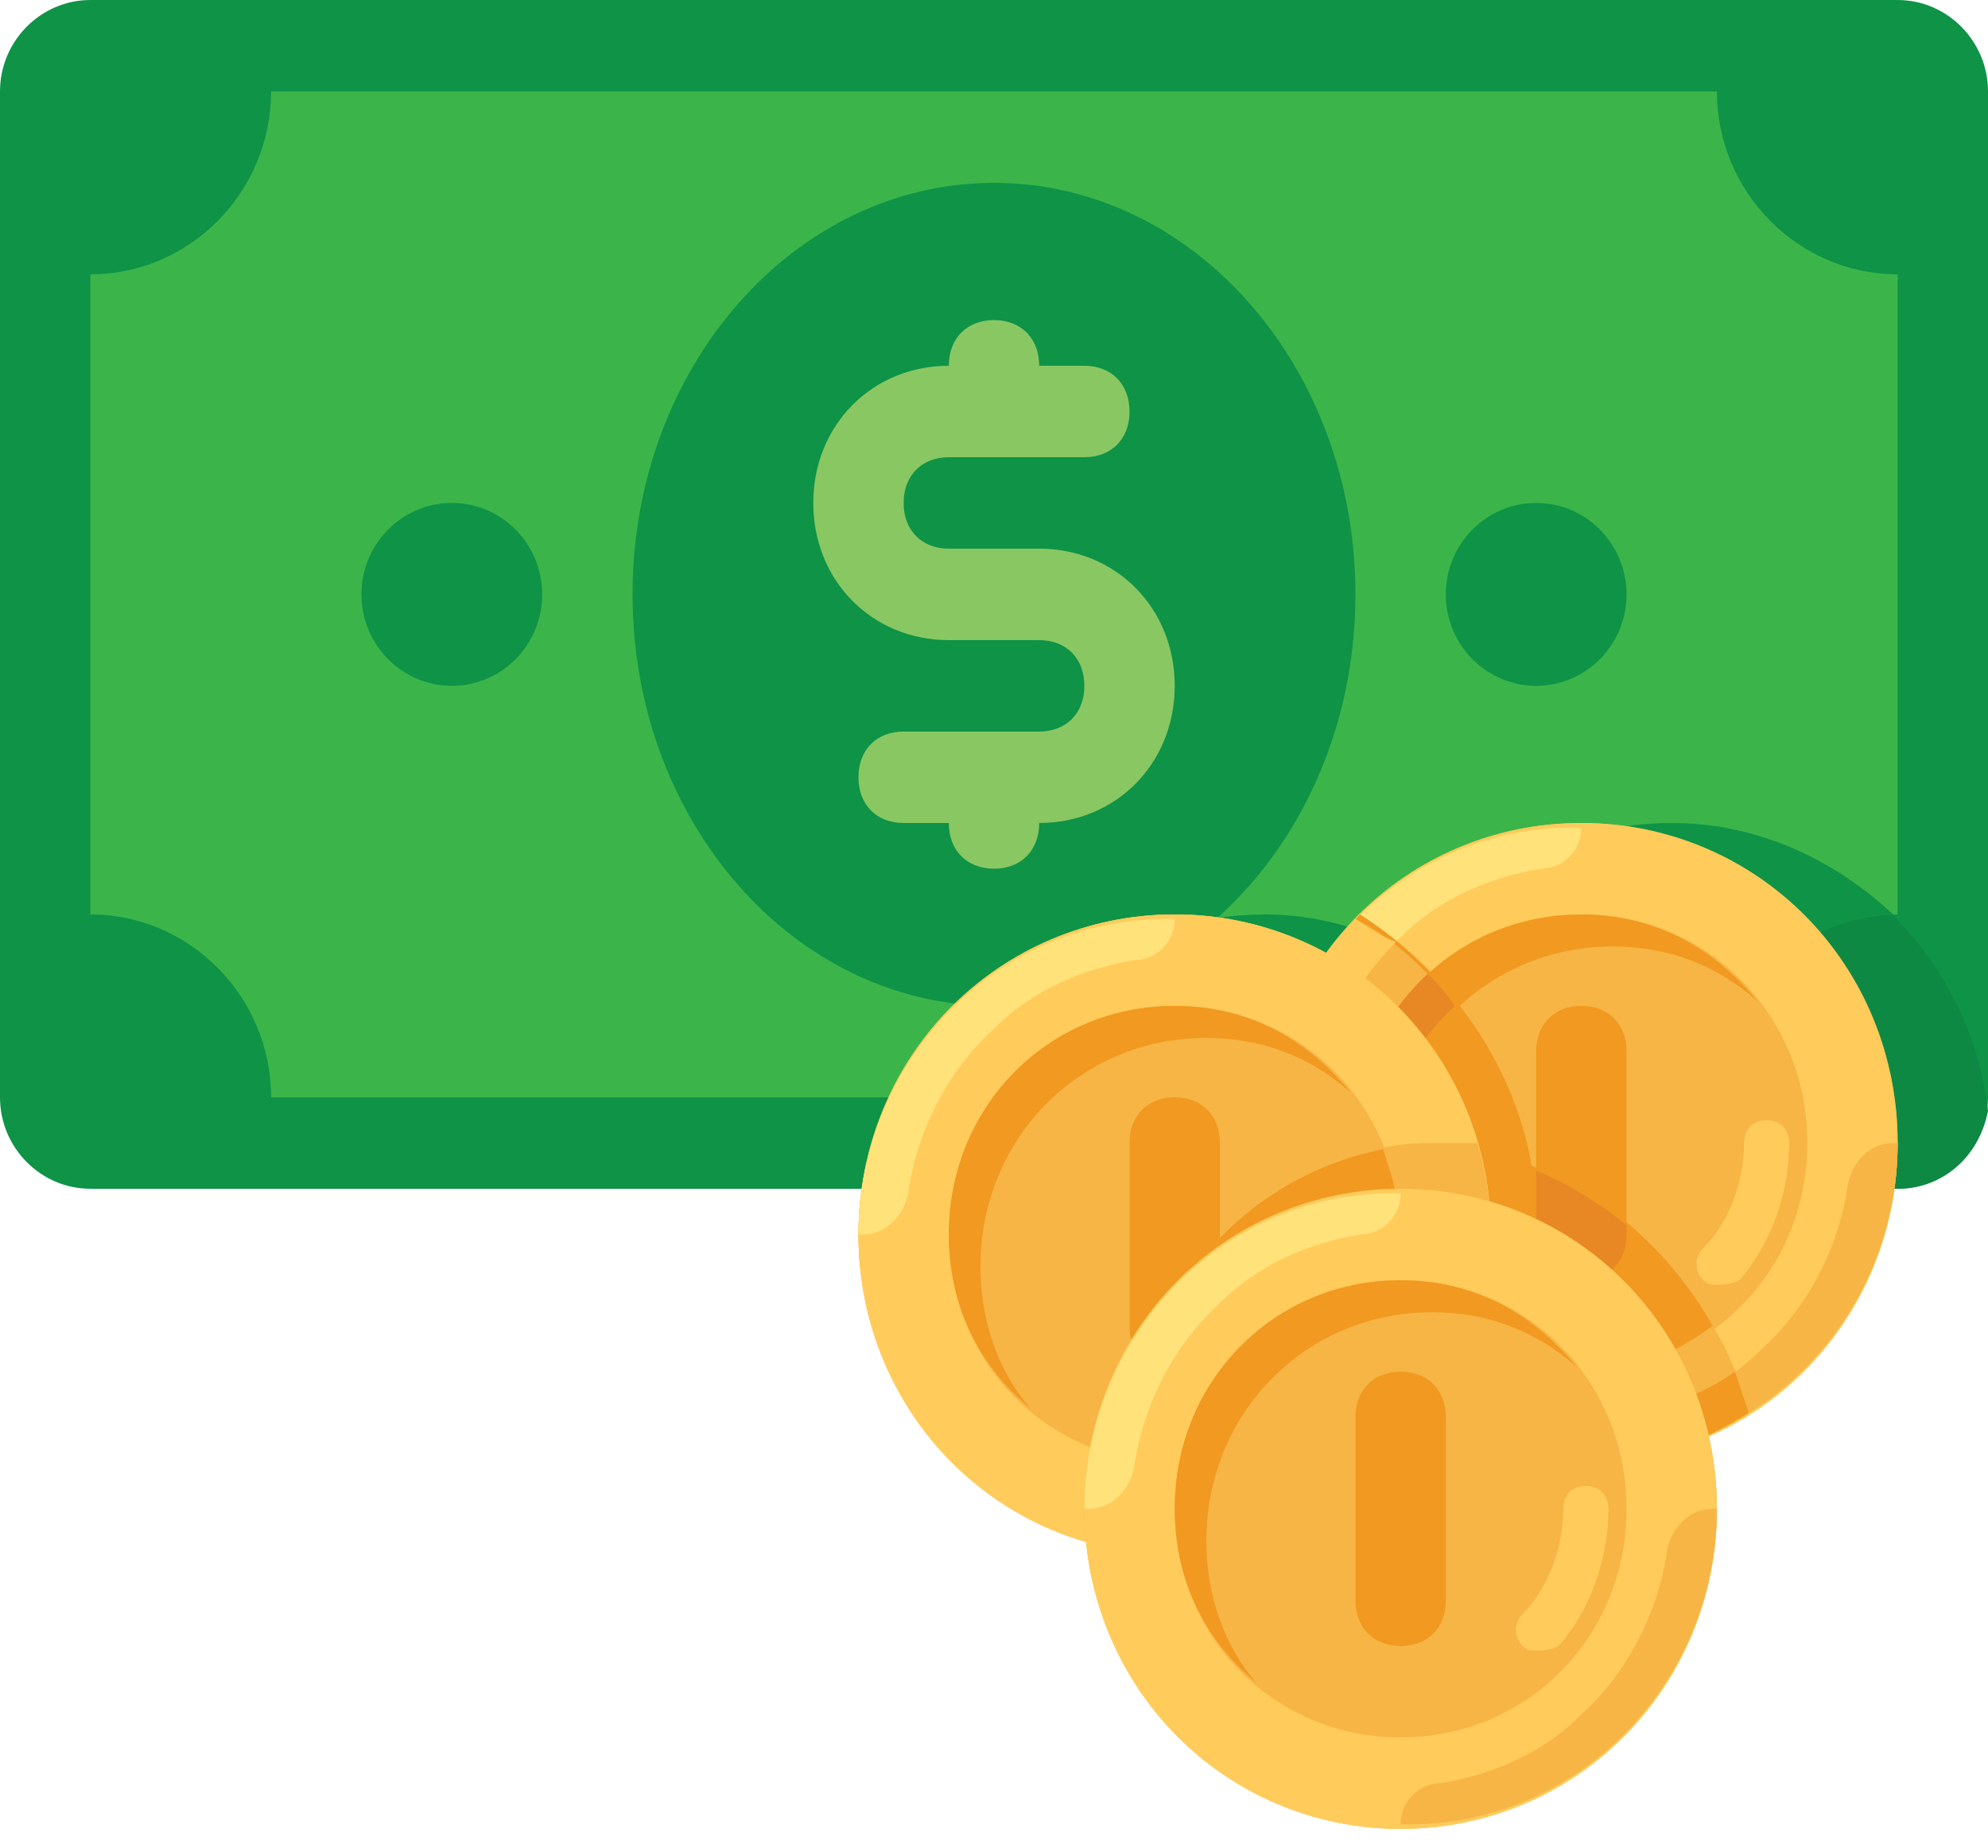 <svg width="85" height="79" viewBox="0 0 85 79" fill="none" xmlns="http://www.w3.org/2000/svg">
<path d="M81.136 50.829H3.864C1.739 50.829 0 49.069 0 46.919V3.91C0 1.76 1.739 0 3.864 0H81.136C83.261 0 85 1.76 85 3.91V46.919C85 49.069 83.261 50.829 81.136 50.829Z" fill="#0E9347"/>
<path d="M71.477 35.189C67.034 35.189 62.977 37.34 60.659 40.858C58.727 39.881 56.602 39.099 54.091 39.099C47.33 39.099 41.727 44.182 40.762 50.829H81.136C83.068 50.829 84.614 49.46 85 47.505C84.227 40.663 78.432 35.189 71.477 35.189Z" fill="#0D8944"/>
<path d="M73.409 46.919H11.591C11.591 42.618 8.114 39.099 3.864 39.099V11.73C8.114 11.73 11.591 8.211 11.591 3.91H73.409C73.409 8.211 76.886 11.73 81.136 11.73V39.099C76.886 39.099 73.409 42.618 73.409 46.919Z" fill="#3BB54A"/>
<path d="M71.477 35.189C67.034 35.189 62.977 37.34 60.659 40.858C58.727 39.881 56.602 39.099 54.091 39.099C48.682 39.099 44.045 42.227 41.92 46.919H73.409C73.409 42.618 76.693 39.294 80.943 39.099C78.432 36.753 75.148 35.189 71.477 35.189Z" fill="#0E9347"/>
<path d="M42.5 43.009C51.035 43.009 57.954 35.132 57.954 25.415C57.954 15.697 51.035 7.82 42.5 7.82C33.964 7.82 27.045 15.697 27.045 25.415C27.045 35.132 33.964 43.009 42.5 43.009Z" fill="#0E9347"/>
<path d="M19.319 29.324C21.452 29.324 23.182 27.574 23.182 25.414C23.182 23.255 21.452 21.505 19.319 21.505C17.185 21.505 15.455 23.255 15.455 25.414C15.455 27.574 17.185 29.324 19.319 29.324Z" fill="#0E9347"/>
<path d="M65.681 29.324C67.815 29.324 69.545 27.574 69.545 25.414C69.545 23.255 67.815 21.505 65.681 21.505C63.548 21.505 61.818 23.255 61.818 25.414C61.818 27.574 63.548 29.324 65.681 29.324Z" fill="#0E9347"/>
<path d="M44.432 23.459H40.568C39.409 23.459 38.636 22.677 38.636 21.505C38.636 20.332 39.409 19.55 40.568 19.55H46.364C47.523 19.55 48.295 18.768 48.295 17.595C48.295 16.422 47.523 15.64 46.364 15.64H44.432C44.432 14.467 43.659 13.685 42.5 13.685C41.341 13.685 40.568 14.467 40.568 15.64C37.284 15.64 34.773 18.181 34.773 21.505C34.773 24.828 37.284 27.37 40.568 27.37H44.432C45.591 27.37 46.364 28.152 46.364 29.324C46.364 30.497 45.591 31.279 44.432 31.279H38.637C37.477 31.279 36.705 32.061 36.705 33.234C36.705 34.407 37.478 35.189 38.637 35.189H40.568C40.568 36.362 41.341 37.144 42.5 37.144C43.659 37.144 44.432 36.362 44.432 35.189C47.716 35.189 50.227 32.648 50.227 29.324C50.227 26.001 47.716 23.459 44.432 23.459Z" fill="#89C763"/>
<path d="M50.227 66.469C57.696 66.469 63.75 60.342 63.75 52.784C63.75 45.226 57.696 39.099 50.227 39.099C42.759 39.099 36.705 45.226 36.705 52.784C36.705 60.342 42.759 66.469 50.227 66.469Z" fill="#FFCA5D"/>
<path d="M67.614 62.559C75.082 62.559 81.136 56.432 81.136 48.874C81.136 41.316 75.082 35.189 67.614 35.189C60.145 35.189 54.091 41.316 54.091 48.874C54.091 56.432 60.145 62.559 67.614 62.559Z" fill="#F6B545"/>
<path d="M67.614 35.189C60.08 35.189 54.091 41.249 54.091 48.874C54.091 56.498 60.08 62.559 67.614 62.559C75.148 62.559 81.136 56.498 81.136 48.874C81.136 41.249 75.148 35.189 67.614 35.189ZM67.614 58.649C62.205 58.649 57.955 54.348 57.955 48.874C57.955 43.4 62.205 39.099 67.614 39.099C73.023 39.099 77.273 43.4 77.273 48.874C77.273 54.348 73.023 58.649 67.614 58.649Z" fill="#FFCB5B"/>
<path d="M67.614 62.363C75.148 62.558 81.137 56.303 81.137 48.874H80.943C79.977 48.874 79.205 49.656 79.012 50.633C78.625 53.37 77.273 55.912 75.341 57.671C73.796 59.235 71.671 60.212 69.353 60.603C69.124 60.602 68.897 60.647 68.686 60.735C68.475 60.824 68.283 60.953 68.121 61.117C67.959 61.28 67.831 61.474 67.744 61.688C67.657 61.902 67.613 62.132 67.614 62.363Z" fill="#F6B545"/>
<path d="M67.614 35.385C60.08 35.189 54.091 41.445 54.091 48.874H54.284C55.25 48.874 56.023 48.092 56.216 47.114C56.602 44.377 57.955 41.836 59.886 40.076C61.432 38.513 63.557 37.535 65.875 37.144C66.103 37.145 66.33 37.1 66.541 37.012C66.753 36.924 66.945 36.794 67.106 36.631C67.268 36.467 67.396 36.273 67.483 36.059C67.57 35.845 67.615 35.616 67.614 35.385Z" fill="#FFE27A"/>
<path d="M59.307 50.242C59.307 44.769 63.557 40.468 68.966 40.468C71.284 40.468 73.409 41.25 75.148 42.814C73.216 40.468 70.705 39.099 67.614 39.099C62.205 39.099 57.955 43.4 57.955 48.874C57.955 52.002 59.307 54.543 61.432 56.303C60.08 54.739 59.307 52.588 59.307 50.242Z" fill="#F19920"/>
<path d="M73.409 54.934C73.216 54.934 73.023 54.934 72.829 54.739C72.443 54.348 72.443 53.761 72.829 53.37C73.989 52.197 74.568 50.438 74.568 48.874C74.568 48.288 74.954 47.897 75.534 47.897C76.114 47.897 76.5 48.288 76.5 48.874C76.5 51.024 75.727 53.175 74.375 54.739C73.989 54.934 73.602 54.934 73.409 54.934Z" fill="#FFCB5B"/>
<path d="M67.614 54.739C66.455 54.739 65.682 53.957 65.682 52.784V44.964C65.682 43.791 66.455 43.009 67.614 43.009C68.773 43.009 69.546 43.791 69.546 44.964V52.784C69.546 53.957 68.773 54.739 67.614 54.739Z" fill="#F19920"/>
<path d="M74.761 60.408C73.409 55.521 69.931 51.611 65.488 49.852C64.715 45.355 61.818 41.445 58.147 39.099C55.829 41.641 54.284 44.964 54.284 48.678C54.284 56.303 60.272 62.363 67.806 62.363C70.318 62.559 72.636 61.777 74.761 60.408Z" fill="#F19920"/>
<path d="M61.432 56.303C60.08 54.543 59.114 52.393 59.114 50.047C59.113 48.72 59.387 47.408 59.92 46.196C60.452 44.983 61.231 43.898 62.205 43.009C61.818 42.423 61.432 42.032 61.046 41.641C59.114 43.4 57.955 45.942 57.955 48.874C57.955 52.002 59.307 54.543 61.432 56.303ZM65.682 50.047V52.784C65.682 53.957 66.455 54.739 67.614 54.739C68.773 54.739 69.546 53.957 69.546 52.784V52.393C68.387 51.415 67.034 50.633 65.682 50.047Z" fill="#E78825"/>
<path d="M74.761 60.408C74.375 59.04 73.988 57.867 73.216 56.694C71.67 57.867 69.739 58.649 67.614 58.649C62.205 58.649 57.955 54.348 57.955 48.874C57.955 45.941 59.114 43.4 61.045 41.64C60.08 40.663 59.114 39.881 57.955 39.294C55.636 41.836 54.091 45.159 54.091 48.874C54.091 56.498 60.08 62.558 67.614 62.558C70.318 62.559 72.636 61.777 74.761 60.408Z" fill="#F6B545"/>
<path d="M74.182 58.649C72.83 59.626 71.091 60.212 69.352 60.603C68.387 60.799 67.614 61.581 67.614 62.558C70.318 62.558 72.637 61.776 74.762 60.408L74.182 58.649Z" fill="#F19920"/>
<path d="M57.955 39.295C55.636 41.836 54.091 45.16 54.091 48.874H54.284C55.25 48.874 56.023 48.092 56.216 47.114C56.602 44.378 57.955 42.032 59.693 40.272C59.114 40.077 58.534 39.686 57.955 39.295Z" fill="#FFCB5B"/>
<path d="M50.227 66.469C57.696 66.469 63.75 60.342 63.75 52.784C63.75 45.226 57.696 39.099 50.227 39.099C42.759 39.099 36.705 45.226 36.705 52.784C36.705 60.342 42.759 66.469 50.227 66.469Z" fill="#F6B545"/>
<path d="M48.295 62.558C48.295 63.927 48.488 65.1 48.875 66.468H50.227C57.761 66.468 63.75 60.408 63.75 52.783C63.75 51.415 63.556 50.242 63.17 48.874H61.818C54.284 48.874 48.295 54.934 48.295 62.558Z" fill="#F19920"/>
<path d="M50.227 39.099C42.693 39.099 36.705 45.16 36.705 52.784C36.705 60.408 42.693 66.469 50.227 66.469C57.762 66.469 63.75 60.408 63.75 52.784C63.75 45.16 57.762 39.099 50.227 39.099ZM50.227 62.559C44.818 62.559 40.568 58.258 40.568 52.784C40.568 47.31 44.818 43.009 50.227 43.009C55.637 43.009 59.887 47.31 59.887 52.784C59.887 58.258 55.637 62.559 50.227 62.559Z" fill="#FFCB5B"/>
<path d="M50.227 66.273C57.761 66.469 63.75 60.213 63.75 52.784H63.556C62.59 52.784 61.818 53.566 61.625 54.543C61.238 57.28 59.886 59.822 57.954 61.581C56.409 63.145 54.284 64.123 51.965 64.514C51.737 64.513 51.51 64.558 51.299 64.646C51.088 64.734 50.896 64.863 50.734 65.027C50.572 65.19 50.444 65.385 50.357 65.599C50.27 65.812 50.226 66.042 50.227 66.273Z" fill="#F6B545"/>
<path d="M50.227 39.295C42.693 39.099 36.705 45.355 36.705 52.784H36.898C37.864 52.784 38.637 52.002 38.83 51.025C39.216 48.288 40.568 45.746 42.5 43.987C44.046 42.423 46.171 41.445 48.489 41.054C48.717 41.055 48.944 41.01 49.155 40.922C49.367 40.834 49.559 40.705 49.72 40.541C49.882 40.377 50.01 40.183 50.097 39.969C50.184 39.755 50.228 39.526 50.227 39.295Z" fill="#FFE27A"/>
<path d="M41.92 54.152C41.92 48.678 46.17 44.377 51.579 44.377C53.898 44.377 56.023 45.16 57.761 46.724C55.829 44.377 53.318 43.009 50.227 43.009C44.818 43.009 40.568 47.31 40.568 52.784C40.568 55.912 41.92 58.453 44.045 60.213C42.693 58.649 41.92 56.498 41.92 54.152Z" fill="#F19920"/>
<path d="M56.023 58.844C55.829 58.844 55.636 58.844 55.443 58.648C55.057 58.258 55.057 57.671 55.443 57.28C56.602 56.107 57.182 54.347 57.182 52.784C57.182 52.197 57.568 51.806 58.148 51.806C58.727 51.806 59.114 52.197 59.114 52.784C59.114 54.934 58.341 57.084 56.989 58.648C56.602 58.844 56.216 58.844 56.023 58.844Z" fill="#FFCB5B"/>
<path d="M50.227 58.649C49.068 58.649 48.295 57.867 48.295 56.694V48.874C48.295 47.701 49.068 46.919 50.227 46.919C51.386 46.919 52.159 47.701 52.159 48.874V56.694C52.159 57.867 51.386 58.649 50.227 58.649Z" fill="#F19920"/>
<path d="M59.113 49.069C59.499 50.242 59.886 51.415 59.886 52.783C59.886 58.257 55.636 62.558 50.227 62.558C49.647 62.558 48.875 62.558 48.295 62.363V62.558C48.295 63.927 48.488 65.1 48.875 66.468H50.227C57.761 66.468 63.75 60.408 63.75 52.783C63.75 51.415 63.556 50.242 63.17 48.874H61.818C60.852 48.874 60.079 48.874 59.113 49.069Z" fill="#F6B545"/>
<path d="M59.886 78.198C67.355 78.198 73.409 72.072 73.409 64.514C73.409 56.956 67.355 50.829 59.886 50.829C52.418 50.829 46.364 56.956 46.364 64.514C46.364 72.072 52.418 78.198 59.886 78.198Z" fill="#F6B545"/>
<path d="M59.886 50.829C52.352 50.829 46.364 56.889 46.364 64.514C46.364 72.138 52.352 78.198 59.886 78.198C67.421 78.198 73.409 72.138 73.409 64.514C73.409 56.889 67.421 50.829 59.886 50.829ZM59.886 74.288C54.477 74.288 50.227 69.988 50.227 64.514C50.227 59.04 54.477 54.739 59.886 54.739C65.296 54.739 69.546 59.04 69.546 64.514C69.546 69.988 65.296 74.288 59.886 74.288Z" fill="#FFCB5B"/>
<path d="M59.886 78.003C67.42 78.198 73.409 71.942 73.409 64.514H73.215C72.249 64.514 71.477 65.296 71.284 66.273C70.897 69.01 69.545 71.551 67.613 73.311C66.068 74.875 63.943 75.852 61.625 76.243C61.396 76.242 61.169 76.287 60.958 76.375C60.747 76.463 60.555 76.593 60.393 76.757C60.231 76.92 60.103 77.114 60.016 77.328C59.929 77.542 59.885 77.772 59.886 78.003Z" fill="#F6B545"/>
<path d="M59.886 51.024C52.352 50.829 46.364 57.085 46.364 64.514H46.557C47.523 64.514 48.296 63.731 48.489 62.754C48.875 60.017 50.227 57.476 52.159 55.716C53.705 54.152 55.83 53.175 58.148 52.784C58.377 52.785 58.603 52.74 58.814 52.652C59.026 52.564 59.218 52.434 59.379 52.271C59.541 52.107 59.669 51.913 59.756 51.699C59.843 51.485 59.888 51.256 59.886 51.024Z" fill="#FFE27A"/>
<path d="M51.579 65.882C51.579 60.408 55.829 56.107 61.238 56.107C63.556 56.107 65.681 56.889 67.42 58.453C65.488 56.107 62.977 54.739 59.886 54.739C54.477 54.739 50.227 59.04 50.227 64.514C50.227 67.641 51.579 70.183 53.704 71.942C52.352 70.378 51.579 68.228 51.579 65.882Z" fill="#F19920"/>
<path d="M65.682 70.574C65.489 70.574 65.296 70.574 65.103 70.378C64.716 69.987 64.716 69.401 65.103 69.01C66.262 67.837 66.841 66.077 66.841 64.513C66.841 63.927 67.228 63.536 67.807 63.536C68.387 63.536 68.773 63.927 68.773 64.513C68.773 66.664 68 68.814 66.648 70.378C66.262 70.574 65.875 70.574 65.682 70.574Z" fill="#FFCB5B"/>
<path d="M59.887 70.378C58.727 70.378 57.955 69.596 57.955 68.423V60.603C57.955 59.43 58.728 58.649 59.887 58.649C61.046 58.649 61.818 59.431 61.818 60.603V68.423C61.819 69.596 61.046 70.378 59.887 70.378Z" fill="#F19920"/>
</svg>
